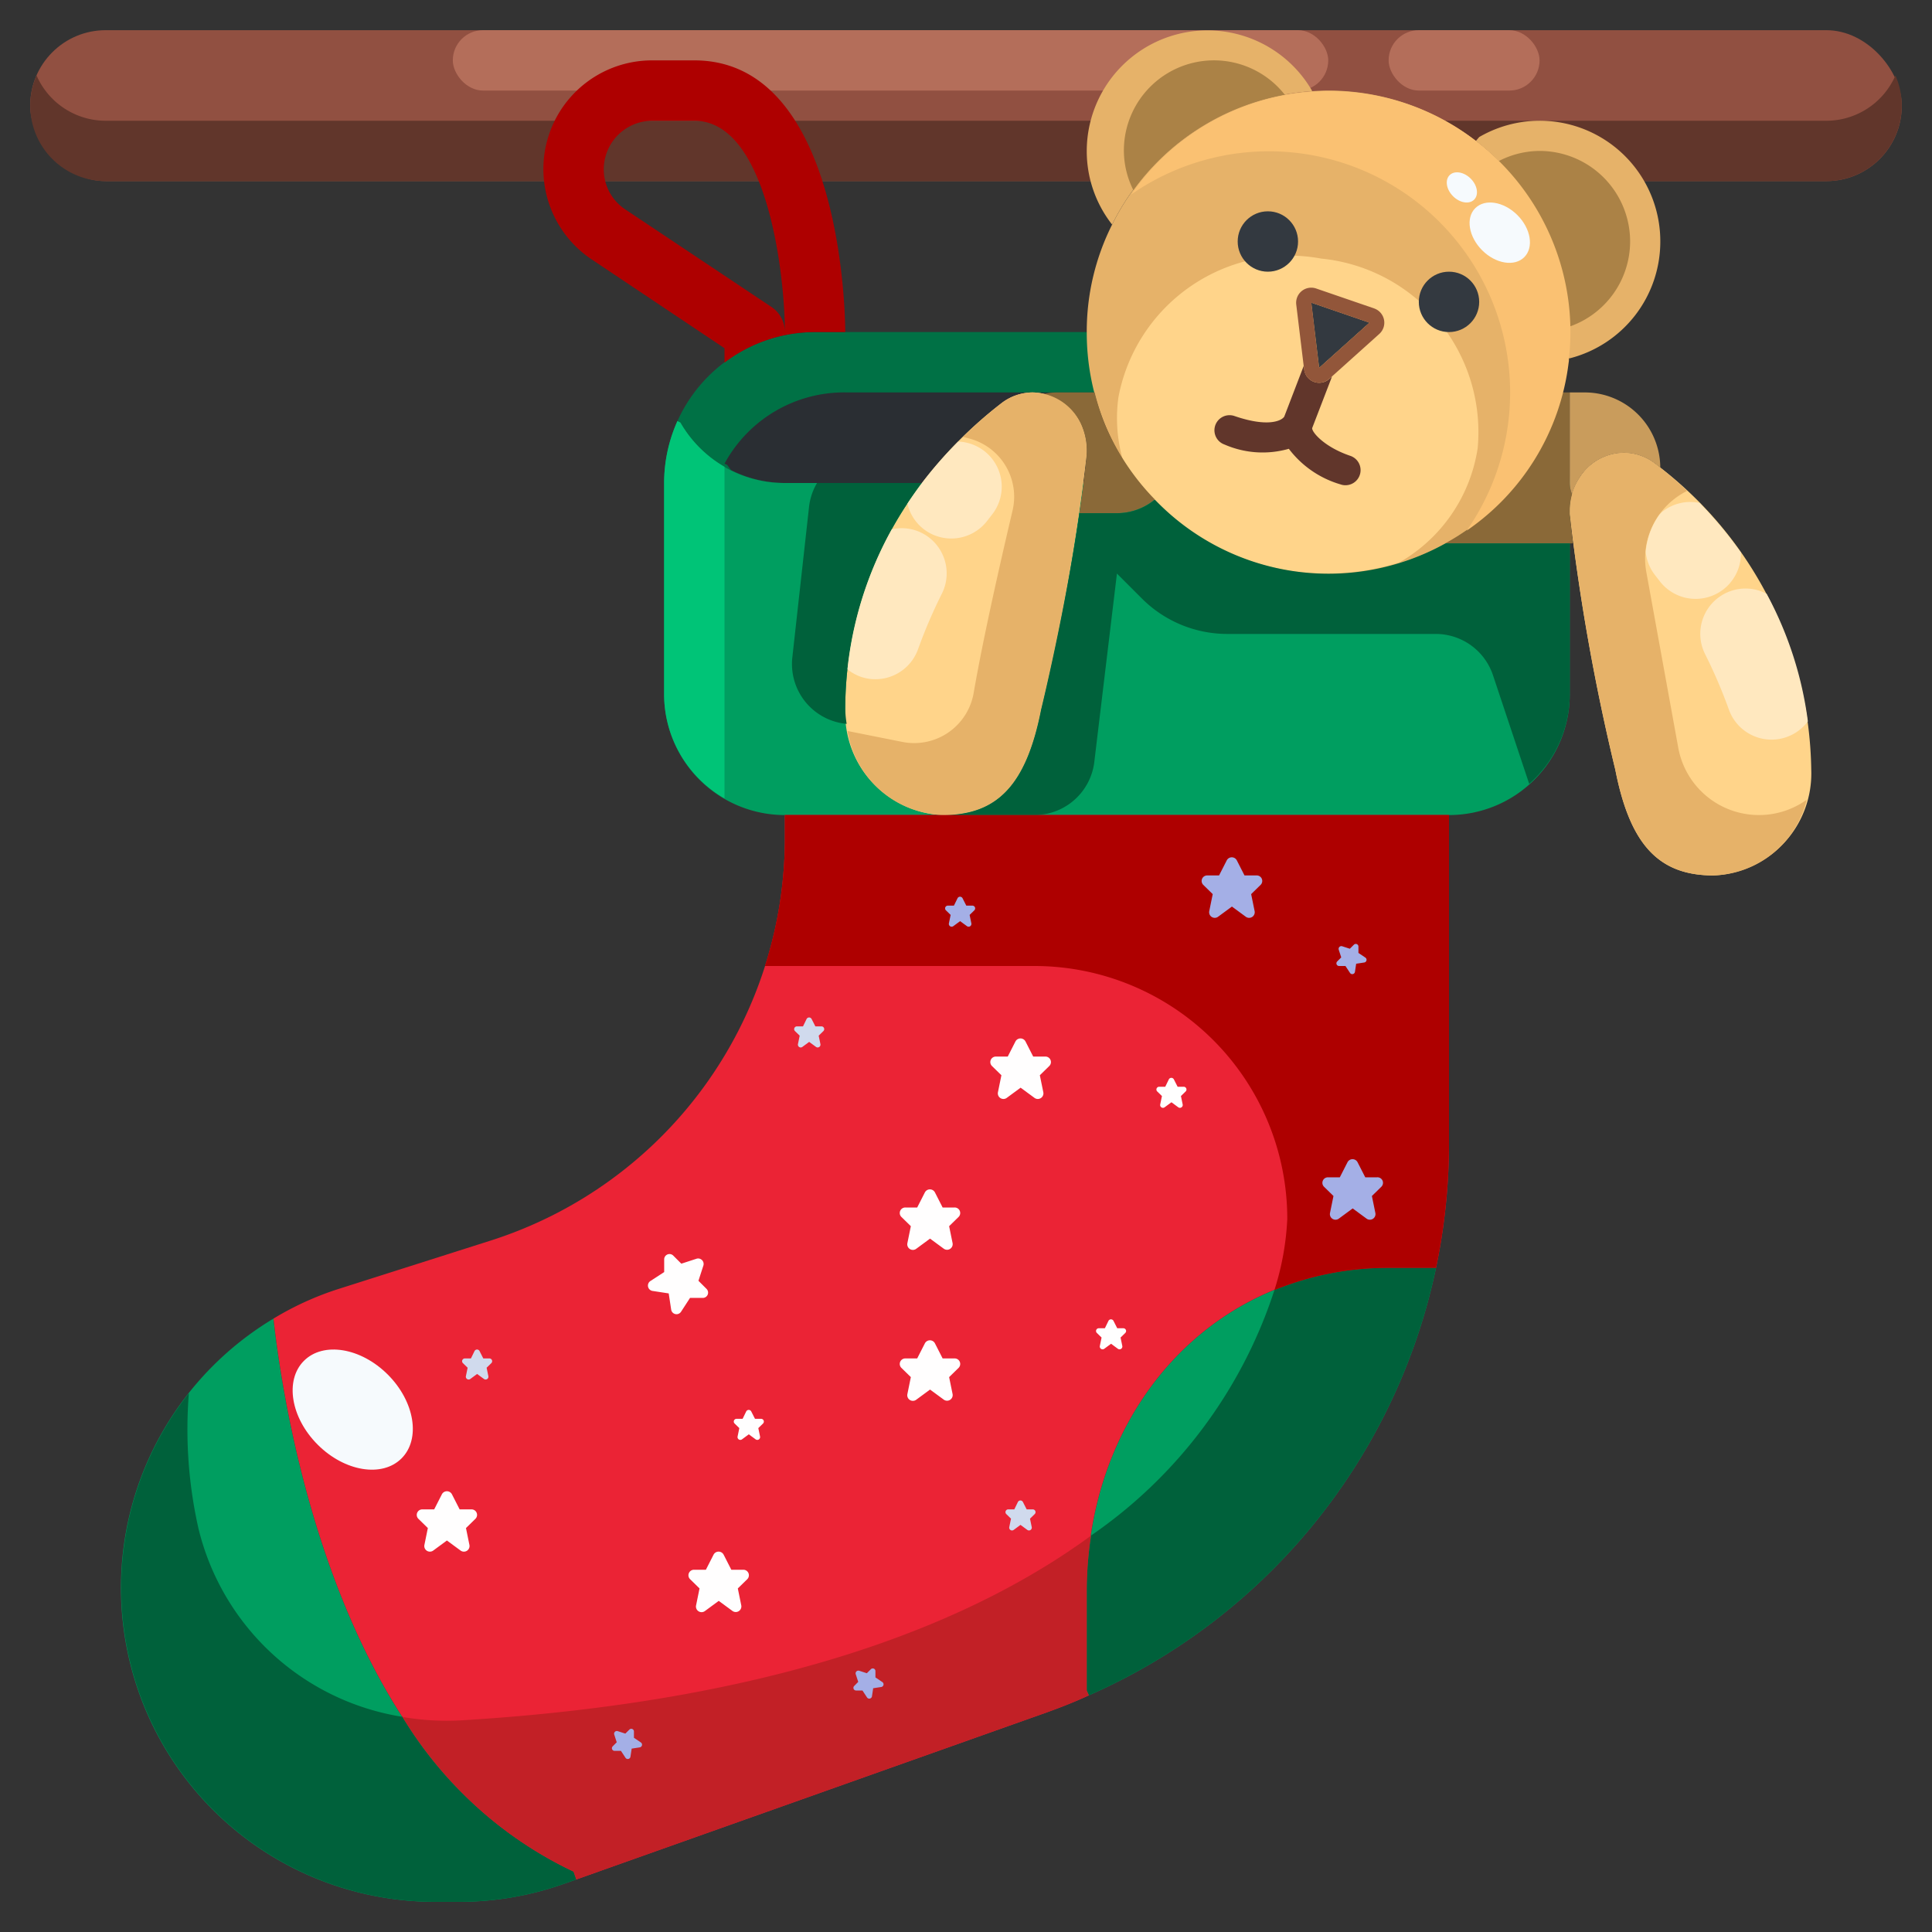 <svg xmlns="http://www.w3.org/2000/svg" viewBox="0 0 64 64"><rect x="0" y="0" width="64" height="64" fill="#333333" stroke="none"/><g id="_08-sock" data-name="08-sock"><rect x="1" y="1" width="62" height="5" rx="2.5" ry="2.5" style="fill:#915041"/><path d="M60.5,4H3.5A2.5,2.5,0,0,1,1.211,2.5,2.5,2.5,0,0,0,3.5,6h57a2.5,2.5,0,0,0,2.289-3.5A2.5,2.5,0,0,1,60.5,4Z" style="fill:#61362b"/><rect x="15" y="1" width="29" height="2" rx="1" ry="1" style="fill:#b46e5a"/><rect x="46" y="1" width="5" height="2" rx="1" ry="1" style="fill:#b46e5a"/><path d="M43.46,3v.02a7.975,7.975,0,0,0-6.62,4.42A3.94,3.94,0,0,1,36,5a4,4,0,0,1,7.46-2Z" style="fill:#e6b269"/><path d="M47,11a5,5,0,0,1,4.56,2.95l-.1.05A3.98,3.98,0,0,1,48,16H26a3.98,3.98,0,0,1-3.46-2l-.1-.05A5,5,0,0,1,27,11Z" style="fill:#007145"/><path d="M50,15.36A4.508,4.508,0,0,0,45.929,13H28.071A4.508,4.508,0,0,0,24,15.36l.089.04c.039.06.086.115.129.173A3.962,3.962,0,0,0,26,16H48a3.962,3.962,0,0,0,1.782-.427c.043-.058.09-.113.129-.173Z" style="fill:#2a2e33"/><path d="M52,16v7a4,4,0,0,1-4,4H26a4,4,0,0,1-4-4V16a5.026,5.026,0,0,1,.44-2.05l.1.05A3.98,3.98,0,0,0,26,16H48a3.98,3.98,0,0,0,3.46-2l.1-.05A5.026,5.026,0,0,1,52,16Z" style="fill:#009e60"/><path d="M18.69,62.4a10.355,10.355,0,0,1-3.48.6H14.4A10.4,10.4,0,0,1,9.06,43.68C9.39,46.65,11.15,58.51,19,62l.09.26Z" style="fill:#009e60"/><path d="M46,42h1.57a19.963,19.963,0,0,1-11.5,14.16L36,56V52.67C36,46.78,40.11,42,46,42Z" style="fill:#009e60"/><path d="M48,27V37.87A20.166,20.166,0,0,1,47.57,42H46c-5.89,0-10,4.78-10,10.67V56l.07.16c-.45.21-.91.39-1.38.56l-15.6,5.54L19,62c-7.85-3.49-9.61-15.35-9.94-18.32a10.03,10.03,0,0,1,2.18-.99l5-1.59A13.992,13.992,0,0,0,26,27.76V27H48Z" style="fill:#eb2335"/><path d="M55,8a3.992,3.992,0,0,1-3,3.87h-.05A8.3,8.3,0,0,0,52,11a7.979,7.979,0,0,0-3.11-6.33L49,4.54A3.994,3.994,0,0,1,55,8Z" style="fill:#e6b269"/><path d="M35.86,14.17a2.109,2.109,0,0,1,.13.94,70.661,70.661,0,0,1-1.5,8.39C34,26,33.04,27,31.24,27A3.379,3.379,0,0,1,28,23.5a12.325,12.325,0,0,1,2.49-7.43,14.076,14.076,0,0,1,2.68-2.71A1.7,1.7,0,0,1,34.21,13,1.8,1.8,0,0,1,35.86,14.17Z" style="fill:#ffd48a"/><path d="M60,25.5A3.379,3.379,0,0,1,56.76,29c-1.8,0-2.76-1-3.25-3.5a70.661,70.661,0,0,1-1.5-8.39.615.615,0,0,1-.01-.13v-.07a1.912,1.912,0,0,1,.31-1.06A1.752,1.752,0,0,1,53.79,15a1.7,1.7,0,0,1,1.04.36A12.875,12.875,0,0,1,60,25.5Z" style="fill:#ffd48a"/><path d="M36.84,7.44a7.975,7.975,0,0,1,6.62-4.42c.18-.01.36-.02.54-.02a8,8,0,0,1,8,8,8.3,8.3,0,0,1-.05.87.57.57,0,0,1-.01.13A8,8,0,0,1,36,11,7.878,7.878,0,0,1,36.84,7.44Zm6.86,4.74,1.66-1.49-1.92-.66Z" style="fill:#e6b269"/><path d="M48.95,14.845a5.775,5.775,0,0,0-5.185-6.279,5.758,5.758,0,0,0-6.715,4.589,5.048,5.048,0,0,0,.133,2.035,7.946,7.946,0,0,0,9.169,3.444A5.273,5.273,0,0,0,48.95,14.845ZM43.7,12.18l-.26-2.15,1.92.66Z" style="fill:#ffd48a"/><polygon points="45.36 10.69 43.7 12.18 43.44 10.03 45.36 10.69" style="fill:#333940"/><path d="M54,8a3,3,0,0,0-3-3,2.963,2.963,0,0,0-1.437.382,7.967,7.967,0,0,1,2.419,5.44A2.99,2.99,0,0,0,54,8Z" style="fill:#ab8246"/><polygon points="43.7 12.18 45.36 10.69 43.44 10.03 43.7 12.18" style="fill:none"/><path d="M42.562,3.14A2.985,2.985,0,0,0,37.23,5a2.925,2.925,0,0,0,.315,1.3A7.951,7.951,0,0,1,42.562,3.14Z" style="fill:#ab8246"/><path d="M36.261,13H35a1.968,1.968,0,0,0-.451.056A1.82,1.82,0,0,1,35.86,14.17a2.109,2.109,0,0,1,.13.94c-.06.617-.141,1.254-.234,1.89H37a1.983,1.983,0,0,0,1.256-.455A7.972,7.972,0,0,1,36.63,14.12,7.729,7.729,0,0,1,36.261,13Z" style="fill:#8a6938"/><path d="M55.593,24.762l-1.056-5.81a2.5,2.5,0,0,1,1.354-2.691,13.238,13.238,0,0,0-1.061-.9A1.7,1.7,0,0,0,53.79,15a1.752,1.752,0,0,0-1.48.85A1.912,1.912,0,0,0,52,16.91v.07a.615.615,0,0,0,.01.13,70.661,70.661,0,0,0,1.5,8.39C54,28,54.96,29,56.76,29a3.277,3.277,0,0,0,3.092-2.51,2.717,2.717,0,0,1-4.259-1.728Z" style="fill:#e6b269"/><path d="M52,13h-.254a7.917,7.917,0,0,1-3.871,5h4.234c-.036-.3-.07-.6-.1-.89a.615.615,0,0,1-.01-.13v-.07a2,2,0,0,1,.076-.534A1,1,0,0,1,52,16Z" style="fill:#8a6938"/><path d="M53.79,15a1.7,1.7,0,0,1,1.04.36l.169.132A2.5,2.5,0,0,0,52.5,13H52v3a1,1,0,0,0,.076.376,1.81,1.81,0,0,1,.234-.526A1.752,1.752,0,0,1,53.79,15Z" style="fill:#c99c5c"/><path d="M35.86,14.17A1.8,1.8,0,0,0,34.21,13a1.7,1.7,0,0,0-1.04.36A14.276,14.276,0,0,0,31.9,14.474l.179.045a1.994,1.994,0,0,1,1.463,2.394c-.4,1.7-.97,4.2-1.29,6.052a2,2,0,0,1-2.361,1.612l-1.818-.363A3.316,3.316,0,0,0,31.24,27c1.8,0,2.76-1,3.25-3.5a70.661,70.661,0,0,0,1.5-8.39A2.109,2.109,0,0,0,35.86,14.17Z" style="fill:#e6b269"/><path d="M48.913,4.685a7.94,7.94,0,0,0-4.89-1.67c-.18,0-.36.01-.54.02a7.951,7.951,0,0,0-6.011,3.408A7.99,7.99,0,0,1,48.584,17.579a7.893,7.893,0,0,0,3.379-5.564.575.575,0,0,0,.01-.13,8.3,8.3,0,0,0,.05-.87A7.979,7.979,0,0,0,48.913,4.685Z" style="fill:#fac172"/><path d="M22.54,14l-.1-.05A5.026,5.026,0,0,0,22,16v7a3.982,3.982,0,0,0,2,3.446V15.463A3.986,3.986,0,0,1,22.54,14Z" style="fill:#00c477"/><path d="M26.247,21.779a1.991,1.991,0,0,0,1.8,2.2A3.6,3.6,0,0,1,28,23.5a12.325,12.325,0,0,1,2.49-7.43c.019-.025.038-.045.057-.07H27.065a1.989,1.989,0,0,0-.263.779Z" style="fill:#00613b"/><path d="M47.883,18a7.969,7.969,0,0,1-9.627-1.45A1.983,1.983,0,0,1,37,17H35.756c-.475,3.279-1.266,6.5-1.266,6.5C34,26,33.04,27,31.24,27h3.025a2,2,0,0,0,1.98-1.717L37,19l.828.828A4,4,0,0,0,40.657,21h6.9a2,2,0,0,1,1.9,1.368l1.2,3.6A3.977,3.977,0,0,0,52,23V18H47.875Z" style="fill:#00613b"/><path d="M13.331,56.872a8.29,8.29,0,0,1-6.759-6.249,14.933,14.933,0,0,1-.315-4.473A10.4,10.4,0,0,0,14.4,63h.81a10.355,10.355,0,0,0,3.48-.6l.4-.14L19,62A13.3,13.3,0,0,1,13.331,56.872Z" style="fill:#00613b"/><path d="M42.216,42.738a15.768,15.768,0,0,1-6.074,8.128A12.279,12.279,0,0,0,36,52.67V56l.07.16A19.963,19.963,0,0,0,47.57,42H46A9.923,9.923,0,0,0,42.216,42.738Z" style="fill:#00613b"/><path d="M36,52.67a12.279,12.279,0,0,1,.142-1.8c-3.993,2.926-10.435,5.486-20.85,6.118a8.635,8.635,0,0,1-1.961-.112A13.3,13.3,0,0,0,19,62l.09.26,15.6-5.54c.47-.17.93-.35,1.38-.56L36,56Z" style="fill:#c22026"/><path d="M31.24,27H26v.76A13.984,13.984,0,0,1,25.338,32h8.927a8.378,8.378,0,0,1,8.378,8.378,9.111,9.111,0,0,1-.427,2.36A9.923,9.923,0,0,1,46,42h1.57A20.166,20.166,0,0,0,48,37.87V27Z" style="fill:#ae0000"/><path d="M55.069,16.95c-.038.03-.067.066-.1.1a2.484,2.484,0,0,0-.453,1.229,1.489,1.489,0,0,0,.315.78l.155.2a1.5,1.5,0,0,0,2.684-.956A13.915,13.915,0,0,0,56.3,16.66,1.492,1.492,0,0,0,55.069,16.95Z" style="fill:#ffe8bf"/><path d="M57.152,19.655a1.5,1.5,0,0,0-.669,2.013,16.653,16.653,0,0,1,.789,1.839,1.5,1.5,0,0,0,2.616.389,12.11,12.11,0,0,0-1.366-4.225A1.491,1.491,0,0,0,57.152,19.655Z" style="fill:#ffe8bf"/><path d="M30.6,17.529a1.5,1.5,0,0,0,2.1-.273l.155-.2a1.494,1.494,0,0,0-1.114-2.428,13.444,13.444,0,0,0-1.254,1.44c-.145.2-.287.4-.428.616A1.493,1.493,0,0,0,30.6,17.529Z" style="fill:#ffe8bf"/><path d="M29,22.5a1.5,1.5,0,0,0,1.412-.995,16.653,16.653,0,0,1,.789-1.839,1.5,1.5,0,0,0-.669-2.013,1.478,1.478,0,0,0-.99-.119,12.185,12.185,0,0,0-1.469,4.636A1.442,1.442,0,0,0,29,22.5Z" style="fill:#ffe8bf"/><circle cx="48" cy="10" r="1" style="fill:#333940"/><circle cx="42" cy="8" r="1" style="fill:#333940"/><path d="M44.034,12.552a.5.5,0,0,1-.334.128.493.493,0,0,1-.176-.032.5.5,0,0,1-.32-.408l-.015-.123L42.543,13.8c-.079.13-.521.369-1.65-.019a.5.5,0,0,0-.326.946,3.152,3.152,0,0,0,2.127.14,3.311,3.311,0,0,0,1.715,1.18.477.477,0,0,0,.161.027.5.5,0,0,0,.16-.974c-.856-.29-1.272-.779-1.263-.918l.657-1.706Z" style="fill:#61362b"/><path d="M45.522,10.217,43.6,9.557a.5.5,0,0,0-.66.533l.246,2.027.015.123a.5.5,0,0,0,.32.408.493.493,0,0,0,.176.032.5.5,0,0,0,.334-.128l.09-.08,1.57-1.41a.5.5,0,0,0-.172-.845ZM44.068,11.85l-.368.33-.059-.49-.2-1.66,1.92.66Z" style="fill:#92563a"/><path d="M23.638,51.5l-.255.5h-.392a.183.183,0,0,0-.132.312l.314.307-.115.563a.186.186,0,0,0,.3.181l.451-.332.452.332a.186.186,0,0,0,.295-.181l-.115-.563.314-.307A.183.183,0,0,0,24.618,52h-.392l-.255-.5A.188.188,0,0,0,23.638,51.5Z" style="fill:#fffefe"/><path d="M30.638,44.5l-.255.5h-.392a.183.183,0,0,0-.132.312l.314.307-.115.563a.186.186,0,0,0,.3.181l.451-.332.452.332a.186.186,0,0,0,.295-.181l-.115-.563.314-.307A.183.183,0,0,0,31.618,45h-.392l-.255-.5A.188.188,0,0,0,30.638,44.5Z" style="fill:#fffefe"/><path d="M30.638,39.5l-.255.5h-.392a.183.183,0,0,0-.132.312l.314.307-.115.563a.186.186,0,0,0,.3.181l.451-.332.452.332a.186.186,0,0,0,.295-.181l-.115-.563.314-.307A.183.183,0,0,0,31.618,40h-.392l-.255-.5A.188.188,0,0,0,30.638,39.5Z" style="fill:#fffefe"/><path d="M33.638,34.5l-.255.5h-.392a.183.183,0,0,0-.132.312l.314.307-.115.563a.186.186,0,0,0,.3.181l.451-.332.452.332a.186.186,0,0,0,.3-.181l-.115-.563.314-.307A.183.183,0,0,0,34.618,35h-.392l-.255-.5A.188.188,0,0,0,33.638,34.5Z" style="fill:#fffefe"/><path d="M44.638,38.5l-.255.5h-.392a.183.183,0,0,0-.132.312l.314.307-.115.563a.186.186,0,0,0,.3.181l.451-.332.452.332a.186.186,0,0,0,.3-.181l-.115-.563.314-.307A.183.183,0,0,0,45.618,39h-.392l-.255-.5A.188.188,0,0,0,44.638,38.5Z" style="fill:#a4afe6"/><path d="M40.638,28.5l-.255.5h-.392a.183.183,0,0,0-.132.312l.314.307-.115.563a.186.186,0,0,0,.3.181l.451-.332.452.332a.186.186,0,0,0,.3-.181l-.115-.563.314-.307A.183.183,0,0,0,41.618,29h-.392l-.255-.5A.188.188,0,0,0,40.638,28.5Z" style="fill:#a4afe6"/><path d="M23.083,41.694l-.513.167-.268-.268a.176.176,0,0,0-.3.123l0,.423-.462.3a.18.18,0,0,0,.077.325l.535.082.081.534a.179.179,0,0,0,.325.077l.3-.462.423,0a.175.175,0,0,0,.123-.3l-.267-.267.166-.513A.182.182,0,0,0,23.083,41.694Z" style="fill:#fffefe"/><path d="M14.638,49.5l-.255.5h-.392a.183.183,0,0,0-.132.312l.314.307-.115.563a.186.186,0,0,0,.295.181l.451-.332.452.332a.186.186,0,0,0,.295-.181l-.115-.563.314-.307A.183.183,0,0,0,15.618,50h-.392l-.255-.5A.188.188,0,0,0,14.638,49.5Z" style="fill:#fffefe"/><path d="M36.721,43.752,36.6,44h-.2a.091.091,0,0,0-.066.155l.157.153-.058.281a.093.093,0,0,0,.147.091l.225-.166.226.166a.093.093,0,0,0,.147-.091l-.058-.281.157-.153A.091.091,0,0,0,37.21,44h-.2l-.126-.248A.094.094,0,0,0,36.721,43.752Z" style="fill:#fffefe"/><path d="M15.721,44.752,15.6,45h-.2a.091.091,0,0,0-.066.155l.157.153-.058.281a.093.093,0,0,0,.147.091l.225-.166.226.166a.093.093,0,0,0,.147-.091l-.058-.281.157-.153A.091.091,0,0,0,16.21,45h-.2l-.126-.248A.094.094,0,0,0,15.721,44.752Z" style="fill:#d0daed"/><path d="M24.721,46.752,24.6,47h-.2a.091.091,0,0,0-.066.155l.157.153-.058.281a.093.093,0,0,0,.147.091l.225-.166.226.166a.093.093,0,0,0,.147-.091l-.058-.281.157-.153A.091.091,0,0,0,25.21,47h-.2l-.126-.248A.094.094,0,0,0,24.721,46.752Z" style="fill:#fffefe"/><path d="M33.721,49.752,33.6,50h-.2a.091.091,0,0,0-.066.155l.157.153-.058.281a.093.093,0,0,0,.147.091l.225-.166.226.166a.093.093,0,0,0,.147-.091l-.058-.281.157-.153A.091.091,0,0,0,34.21,50h-.2l-.126-.248A.094.094,0,0,0,33.721,49.752Z" style="fill:#d0daed"/><path d="M28.347,55.459l.083.256-.133.134a.088.088,0,0,0,.061.151l.212,0,.152.231a.09.09,0,0,0,.163-.039l.04-.267.268-.041a.09.09,0,0,0,.038-.162L29,55.567l0-.211a.088.088,0,0,0-.151-.061l-.134.133-.256-.083A.091.091,0,0,0,28.347,55.459Z" style="fill:#a4afe6"/><path d="M20.347,57.459l.083.256-.133.134a.088.088,0,0,0,.061.151l.212,0,.152.231a.09.09,0,0,0,.163-.039l.04-.267.268-.041a.09.09,0,0,0,.038-.162L21,57.567l0-.211a.088.088,0,0,0-.151-.061l-.134.133-.256-.083A.091.091,0,0,0,20.347,57.459Z" style="fill:#a4afe6"/><path d="M26.721,33.752,26.6,34h-.2a.091.091,0,0,0-.066.155l.157.153-.058.281a.093.093,0,0,0,.147.091l.225-.166.226.166a.093.093,0,0,0,.147-.091l-.058-.281.157-.153A.091.091,0,0,0,27.21,34h-.2l-.126-.248A.094.094,0,0,0,26.721,33.752Z" style="fill:#d0daed"/><path d="M38.721,35.752,38.6,36h-.2a.091.091,0,0,0-.066.155l.157.153-.058.281a.093.093,0,0,0,.147.091l.225-.166.226.166a.093.093,0,0,0,.147-.091l-.058-.281.157-.153A.091.091,0,0,0,39.21,36h-.2l-.126-.248A.094.094,0,0,0,38.721,35.752Z" style="fill:#fffefe"/><path d="M31.721,29.752,31.6,30h-.2a.091.091,0,0,0-.066.155l.157.153-.058.281a.093.093,0,0,0,.147.091l.225-.166.226.166a.093.093,0,0,0,.147-.091l-.058-.281.157-.153A.091.091,0,0,0,32.21,30h-.2l-.126-.248A.094.094,0,0,0,31.721,29.752Z" style="fill:#a4afe6"/><path d="M44.347,31.459l.083.256-.133.134a.088.088,0,0,0,.061.151l.212,0,.152.231a.09.09,0,0,0,.163-.039l.04-.267.268-.041a.09.09,0,0,0,.038-.162L45,31.567l0-.211a.088.088,0,0,0-.151-.061l-.134.133-.256-.083A.091.091,0,0,0,44.347,31.459Z" style="fill:#a4afe6"/><path d="M28,11c0-.368-.057-9-5-9H21.61a3.6,3.6,0,0,0-2,6.6L24,11.535V12l0,.013A4.961,4.961,0,0,1,27,11Zm-2.445-.832-4.84-3.23A1.594,1.594,0,0,1,20,5.61,1.612,1.612,0,0,1,21.61,4H23c2.439,0,3,5.176,3,7A1,1,0,0,0,25.555,10.168Z" style="fill:#ae0000"/><ellipse cx="11.684" cy="46.695" rx="1.642" ry="2.286" transform="translate(-29.604 21.953) rotate(-45.02)" style="fill:#f6fafd"/><ellipse cx="48.427" cy="6.208" rx="0.413" ry="0.574" transform="translate(9.804 36.075) rotate(-45.02)" style="fill:#f6fafd"/><ellipse cx="49.682" cy="7.708" rx="0.825" ry="1.148" transform="translate(9.111 37.402) rotate(-45.02)" style="fill:#f6fafd"/></g></svg>